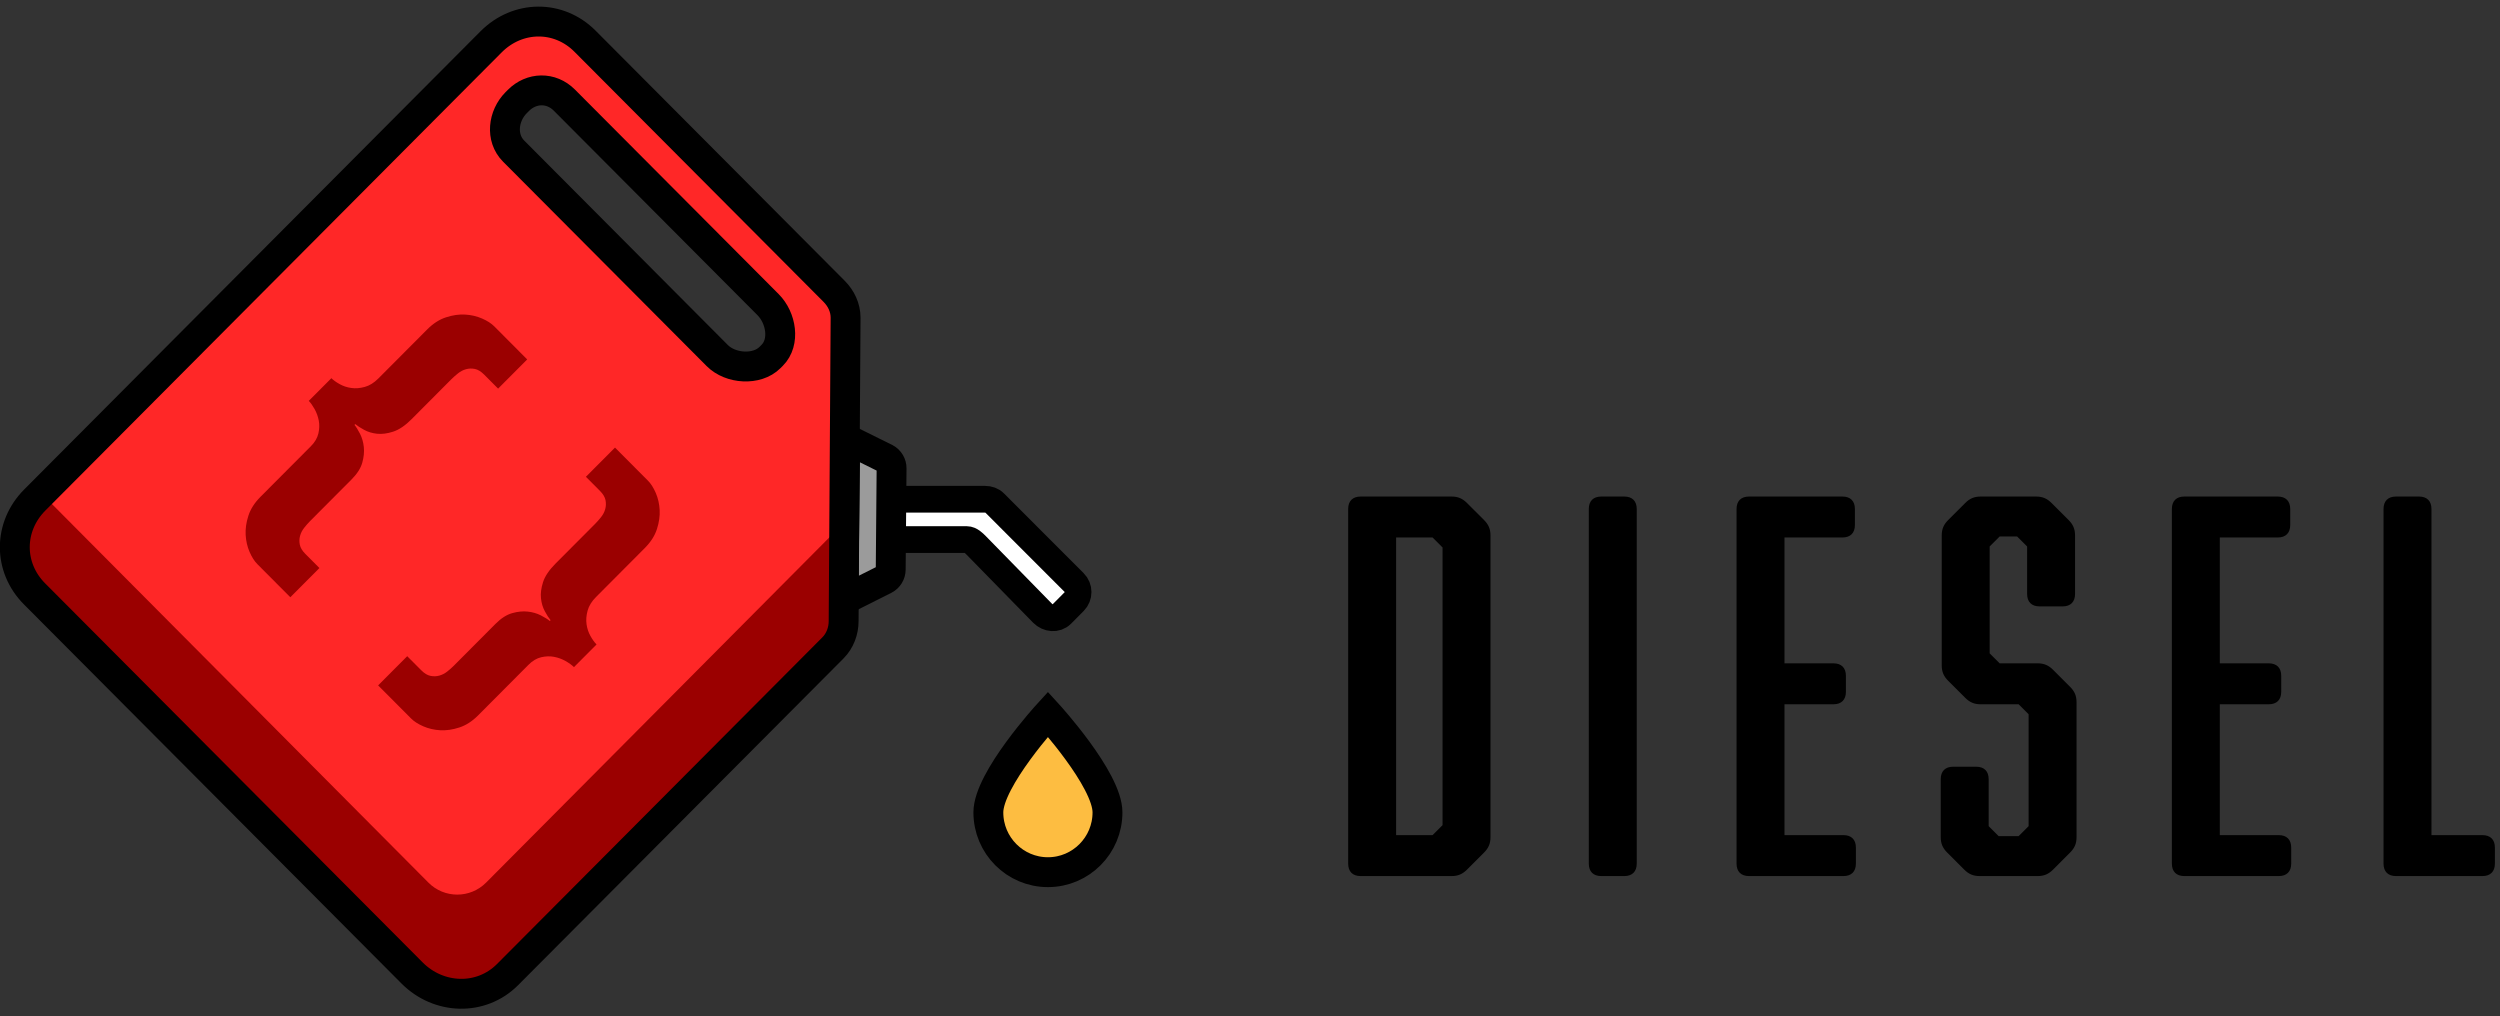 <svg class="logo" height="76px" version="1.1" viewBox="0 0 187 76" width="187px" xmlns:sketch="http://www.bohemiancoding.com/sketch/ns" xmlns:xlink="http://www.w3.org/1999/xlink" xmlns="http://www.w3.org/2000/svg">
  <rect x="0" y="0" width="187" height="76" fill="#333333" stroke="none"/>
  <g fill-rule="evenodd" fill="none" id="Page-1" sketch:type="MSPage" stroke-width="1" stroke="none">
    <g id="Desktop-HD" sketch:type="MSArtboardGroup" transform="translate(-119, -30)">
      <g id="logo" sketch:type="MSLayerGroup" transform="translate(119, 31)">
        <g id="mark" sketch:type="MSShapeGroup" transform="translate(0.13, 0.315)">
          <g id="drop" transform="translate(72.929, 51.711)">
            <path id="drop-fill" fill="#FDBD41" d="M9.781,7.74 C9.781,10.21 7.786,12.213 5.326,12.213 C2.865,12.213 0.87,10.21 0.87,7.74 C0.87,5.269 5.326,0.396 5.326,0.396 C5.326,0.396 9.781,5.269 9.781,7.74"/>
            <path id="drop-stroke" stroke-width="2.235" stroke="#000000" d="M9.781,7.74 C9.781,10.21 7.786,12.213 5.326,12.213 C2.865,12.213 0.87,10.21 0.87,7.74 C0.87,5.269 5.326,0.396 5.326,0.396 C5.326,0.396 9.781,5.269 9.781,7.74 L9.781,7.74 Z" />
          </g>
          <g id="can">
            <path id="nozzle-fill" fill="#FFFFFF" d="M79.276,44.633 L80.221,43.68 C80.609,43.288 80.609,42.654 80.219,42.264 L74.264,36.303 C74.077,36.114 73.823,36.03 73.558,36.03 L64.179,36.03 L64.179,39.045 L72.184,39.045 C72.45,39.045 72.704,39.293 72.892,39.483 L77.861,44.562 C78.251,44.954 78.885,45.026 79.276,44.633" />
            <path id="nozzle-stroke" stroke-width="2" stroke="#000000" d="M79.276,44.633 L80.221,43.68 C80.609,43.288 80.609,42.654 80.219,42.264 L74.264,36.303 C74.077,36.114 73.823,36.03 73.558,36.03 L64.179,36.03 L64.179,39.045 L72.184,39.045 C72.45,39.045 72.704,39.293 72.892,39.483 L77.861,44.562 C78.251,44.954 78.885,45.026 79.276,44.633 L79.276,44.633 Z" />
            <path id="attachement-fill" fill="#9B9B9B" d="M62.955,43.58 L63.097,31.476 L66.126,32.976 C66.395,33.123 66.563,33.408 66.56,33.716 L66.495,41.293 C66.492,41.602 66.32,41.884 66.048,42.026 L62.955,43.58 Z" />
            <path id="attachment-stroke" stroke-width="2.235" stroke="#000000" d="M62.955,43.58 L63.097,31.476 L66.126,32.976 C66.395,33.123 66.563,33.408 66.56,33.716 L66.495,41.293 C66.492,41.602 66.32,41.884 66.048,42.026 L62.955,43.58 L62.955,43.58 Z" />
            <path id="red-fill" fill="#FF2727" d="M57.344,25.31 C56.369,26.289 54.516,26.279 53.523,25.283 L38.289,9.987 C37.297,8.991 37.384,7.227 38.358,6.248 L38.527,6.078 C39.502,5.1 41.094,5.179 42.086,6.175 L57.32,21.471 C58.313,22.467 58.488,24.161 57.513,25.14 L57.344,25.31 Z M62.974,45.137 L63.18,22.381 C63.178,21.638 62.907,20.884 62.384,20.359 L43.749,1.649 C41.766,-0.341 38.468,-0.295 36.485,1.695 L2.357,35.961 C0.374,37.952 0.591,41 2.574,42.99 L30.818,71.348 C32.8,73.339 35.853,73.574 37.836,71.584 L62.173,47.148 C62.699,46.62 62.976,45.884 62.974,45.137 L62.974,45.137 Z" />
            <path id="shadow" fill="#9B0000" d="M62.815,44.383 L62.867,37.917 L36.232,64.702 C35.039,65.902 33.105,65.902 31.913,64.702 L2.354,34.977 L2.119,35.213 C0.108,37.235 0.108,40.544 2.119,42.566 L30.299,70.905 C32.309,72.928 35.599,72.928 37.61,70.905 L61.994,46.383 C62.521,45.853 62.817,45.134 62.815,44.383" />
            <path id="black-stroke" stroke-width="2.235" stroke="#000000" d="M57.463,25.429 C56.488,26.408 54.515,26.279 53.523,25.283 L38.289,9.987 C37.296,8.99 37.503,7.346 38.477,6.367 L38.646,6.197 C39.621,5.219 41.093,5.178 42.085,6.175 L57.32,21.47 C58.313,22.466 58.607,24.281 57.632,25.26 L57.463,25.429 L57.463,25.429 Z M63.12,22.44 C63.118,21.698 62.788,21.003 62.265,20.478 L43.63,1.768 C41.647,-0.223 38.587,-0.176 36.604,1.814 L2.476,36.08 C0.492,38.071 0.472,41.118 2.455,43.109 L30.698,71.467 C32.681,73.458 35.853,73.575 37.836,71.584 L62.173,47.148 C62.7,46.62 62.976,45.884 62.974,45.137 L63.12,22.44 Z" />
            <path id="Fill-19" fill="#9B0000" d="M31.379,48.821 C31.612,49.055 31.842,49.195 32.068,49.24 C32.295,49.286 32.516,49.28 32.729,49.221 C32.943,49.163 33.144,49.058 33.332,48.909 C33.519,48.759 33.685,48.613 33.826,48.47 L36.935,45.349 C37.349,44.933 37.764,44.666 38.179,44.549 C38.592,44.432 38.981,44.393 39.344,44.432 C39.706,44.472 40.034,44.566 40.325,44.716 C40.616,44.865 40.84,45.005 40.995,45.135 L41.054,45.076 C40.924,44.92 40.781,44.699 40.627,44.413 C40.471,44.127 40.373,43.802 40.335,43.438 C40.296,43.074 40.348,42.671 40.49,42.228 C40.632,41.786 40.944,41.324 41.422,40.844 L44.376,37.879 C44.531,37.723 44.683,37.551 44.833,37.362 C44.981,37.173 45.085,36.972 45.143,36.757 C45.201,36.543 45.207,36.322 45.162,36.094 C45.117,35.867 44.978,35.636 44.745,35.402 L43.696,34.348 L45.872,32.164 L48.338,34.641 C48.559,34.862 48.753,35.168 48.922,35.558 C49.09,35.948 49.187,36.37 49.213,36.826 C49.238,37.281 49.17,37.759 49.009,38.259 C48.847,38.76 48.546,39.231 48.106,39.673 L44.453,43.341 C44.129,43.665 43.918,44.007 43.822,44.364 C43.724,44.722 43.699,45.06 43.744,45.379 C43.789,45.697 43.886,45.99 44.036,46.257 C44.184,46.523 44.337,46.734 44.492,46.89 L42.802,48.587 C42.647,48.431 42.436,48.278 42.171,48.129 C41.905,47.979 41.62,47.876 41.316,47.817 C41.011,47.758 40.691,47.768 40.354,47.846 C40.017,47.924 39.7,48.112 39.402,48.411 L35.633,52.196 C35.193,52.637 34.723,52.94 34.225,53.102 C33.726,53.265 33.25,53.333 32.797,53.307 C32.344,53.282 31.923,53.184 31.535,53.015 C31.146,52.845 30.842,52.651 30.621,52.429 L28.154,49.953 L30.33,47.768 L31.379,48.821 Z" />
            <path id="Fill-21" fill="#9B0000" d="M36.08,26.701 C35.846,26.467 35.616,26.327 35.39,26.282 C35.162,26.236 34.942,26.243 34.729,26.302 C34.515,26.36 34.315,26.464 34.127,26.614 C33.939,26.764 33.768,26.916 33.612,27.072 L30.659,30.037 C30.18,30.518 29.719,30.83 29.28,30.972 C28.839,31.116 28.438,31.168 28.075,31.129 C27.713,31.091 27.388,30.993 27.105,30.837 C26.819,30.681 26.599,30.537 26.444,30.407 L26.385,30.466 C26.515,30.622 26.653,30.846 26.803,31.139 C26.951,31.431 27.045,31.76 27.084,32.123 C27.123,32.488 27.084,32.878 26.968,33.294 C26.851,33.71 26.586,34.126 26.171,34.543 L23.063,37.663 C22.92,37.806 22.775,37.972 22.626,38.16 C22.477,38.349 22.373,38.551 22.315,38.765 C22.257,38.98 22.25,39.2 22.296,39.429 C22.341,39.656 22.48,39.887 22.714,40.121 L23.763,41.174 L21.586,43.359 L19.12,40.882 C18.899,40.66 18.705,40.354 18.536,39.965 C18.368,39.575 18.271,39.152 18.245,38.697 C18.22,38.242 18.287,37.764 18.449,37.263 C18.611,36.762 18.913,36.291 19.352,35.849 L23.122,32.065 C23.42,31.766 23.606,31.447 23.685,31.109 C23.763,30.772 23.772,30.45 23.714,30.143 C23.655,29.838 23.552,29.552 23.403,29.286 C23.254,29.019 23.109,28.814 22.966,28.671 L24.657,26.974 C24.799,27.117 25.002,27.263 25.268,27.413 C25.533,27.563 25.825,27.661 26.142,27.705 C26.46,27.752 26.796,27.725 27.153,27.627 C27.508,27.53 27.848,27.319 28.172,26.994 L31.825,23.327 C32.265,22.884 32.735,22.582 33.233,22.42 C33.731,22.257 34.207,22.189 34.661,22.215 C35.114,22.241 35.535,22.339 35.923,22.508 C36.312,22.677 36.616,22.872 36.837,23.093 L39.304,25.57 L37.128,27.754 L36.08,26.701 Z" />
          </g>
        </g>
        <path id="DIESEL" fill="#000000" sketch:type="MSShapeGroup" d="M100.843,63.596 C100.843,64.194 101.179,64.53 101.777,64.53 L108.576,64.53 C109.061,64.53 109.397,64.381 109.734,64.045 L111.004,62.774 C111.34,62.438 111.489,62.102 111.489,61.617 L111.489,39.055 C111.489,38.569 111.34,38.233 111.004,37.897 L109.734,36.627 C109.397,36.291 109.061,36.141 108.576,36.141 L101.777,36.141 C101.179,36.141 100.843,36.477 100.843,37.075 L100.843,63.596 Z M107.156,61.467 L104.429,61.467 L104.429,39.204 L107.156,39.204 L107.903,39.951 L107.903,60.72 L107.156,61.467 Z M122.428,37.075 C122.428,36.477 122.092,36.141 121.495,36.141 L119.776,36.141 C119.179,36.141 118.842,36.477 118.842,37.075 L118.842,63.596 C118.842,64.194 119.179,64.53 119.776,64.53 L121.495,64.53 C122.092,64.53 122.428,64.194 122.428,63.596 L122.428,37.075 Z M138.821,62.401 C138.821,61.803 138.485,61.467 137.888,61.467 L133.48,61.467 L133.48,51.68 L137.141,51.68 C137.738,51.68 138.074,51.344 138.074,50.747 L138.074,49.551 C138.074,48.954 137.738,48.617 137.141,48.617 L133.48,48.617 L133.48,39.204 L137.813,39.204 C138.411,39.204 138.747,38.868 138.747,38.27 L138.747,37.075 C138.747,36.477 138.411,36.141 137.813,36.141 L130.828,36.141 C130.23,36.141 129.894,36.477 129.894,37.075 L129.894,63.596 C129.894,64.194 130.23,64.53 130.828,64.53 L137.888,64.53 C138.485,64.53 138.821,64.194 138.821,63.596 L138.821,62.401 Z M155.214,39.055 C155.214,38.569 155.065,38.233 154.729,37.897 L153.459,36.627 C153.123,36.291 152.786,36.141 152.301,36.141 L148.154,36.141 C147.669,36.141 147.333,36.291 146.997,36.627 L145.726,37.897 C145.39,38.233 145.241,38.569 145.241,39.055 L145.241,48.767 C145.241,49.252 145.39,49.589 145.726,49.925 L146.997,51.195 C147.333,51.531 147.669,51.68 148.154,51.68 L150.993,51.68 L151.74,52.427 L151.74,60.795 L150.993,61.542 L149.499,61.542 L148.752,60.795 L148.752,57.283 C148.752,56.686 148.416,56.35 147.818,56.35 L146.1,56.35 C145.502,56.35 145.166,56.686 145.166,57.283 L145.166,61.617 C145.166,62.102 145.316,62.438 145.652,62.774 L146.922,64.045 C147.258,64.381 147.594,64.53 148.08,64.53 L152.413,64.53 C152.898,64.53 153.235,64.381 153.571,64.045 L154.841,62.774 C155.177,62.438 155.326,62.102 155.326,61.617 L155.326,51.531 C155.326,51.045 155.177,50.709 154.841,50.373 L153.571,49.103 C153.235,48.767 152.898,48.617 152.413,48.617 L149.574,48.617 L148.827,47.87 L148.827,39.876 L149.574,39.129 L150.881,39.129 L151.628,39.876 L151.628,43.425 C151.628,44.023 151.965,44.359 152.562,44.359 L154.281,44.359 C154.878,44.359 155.214,44.023 155.214,43.425 L155.214,39.055 Z M171.383,62.401 C171.383,61.803 171.047,61.467 170.449,61.467 L166.042,61.467 L166.042,51.68 L169.702,51.68 C170.3,51.68 170.636,51.344 170.636,50.747 L170.636,49.551 C170.636,48.954 170.3,48.617 169.702,48.617 L166.042,48.617 L166.042,39.204 L170.375,39.204 C170.972,39.204 171.309,38.868 171.309,38.27 L171.309,37.075 C171.309,36.477 170.972,36.141 170.375,36.141 L163.389,36.141 C162.792,36.141 162.456,36.477 162.456,37.075 L162.456,63.596 C162.456,64.194 162.792,64.53 163.389,64.53 L170.449,64.53 C171.047,64.53 171.383,64.194 171.383,63.596 L171.383,62.401 Z M181.874,61.467 L181.874,37.075 C181.874,36.477 181.538,36.141 180.94,36.141 L179.222,36.141 C178.624,36.141 178.288,36.477 178.288,37.075 L178.288,63.596 C178.288,64.194 178.624,64.53 179.222,64.53 L185.684,64.53 C186.282,64.53 186.618,64.194 186.618,63.596 L186.618,62.401 C186.618,61.803 186.282,61.467 185.684,61.467 L181.874,61.467 Z" />
      </g>
    </g>
  </g>
</svg>
